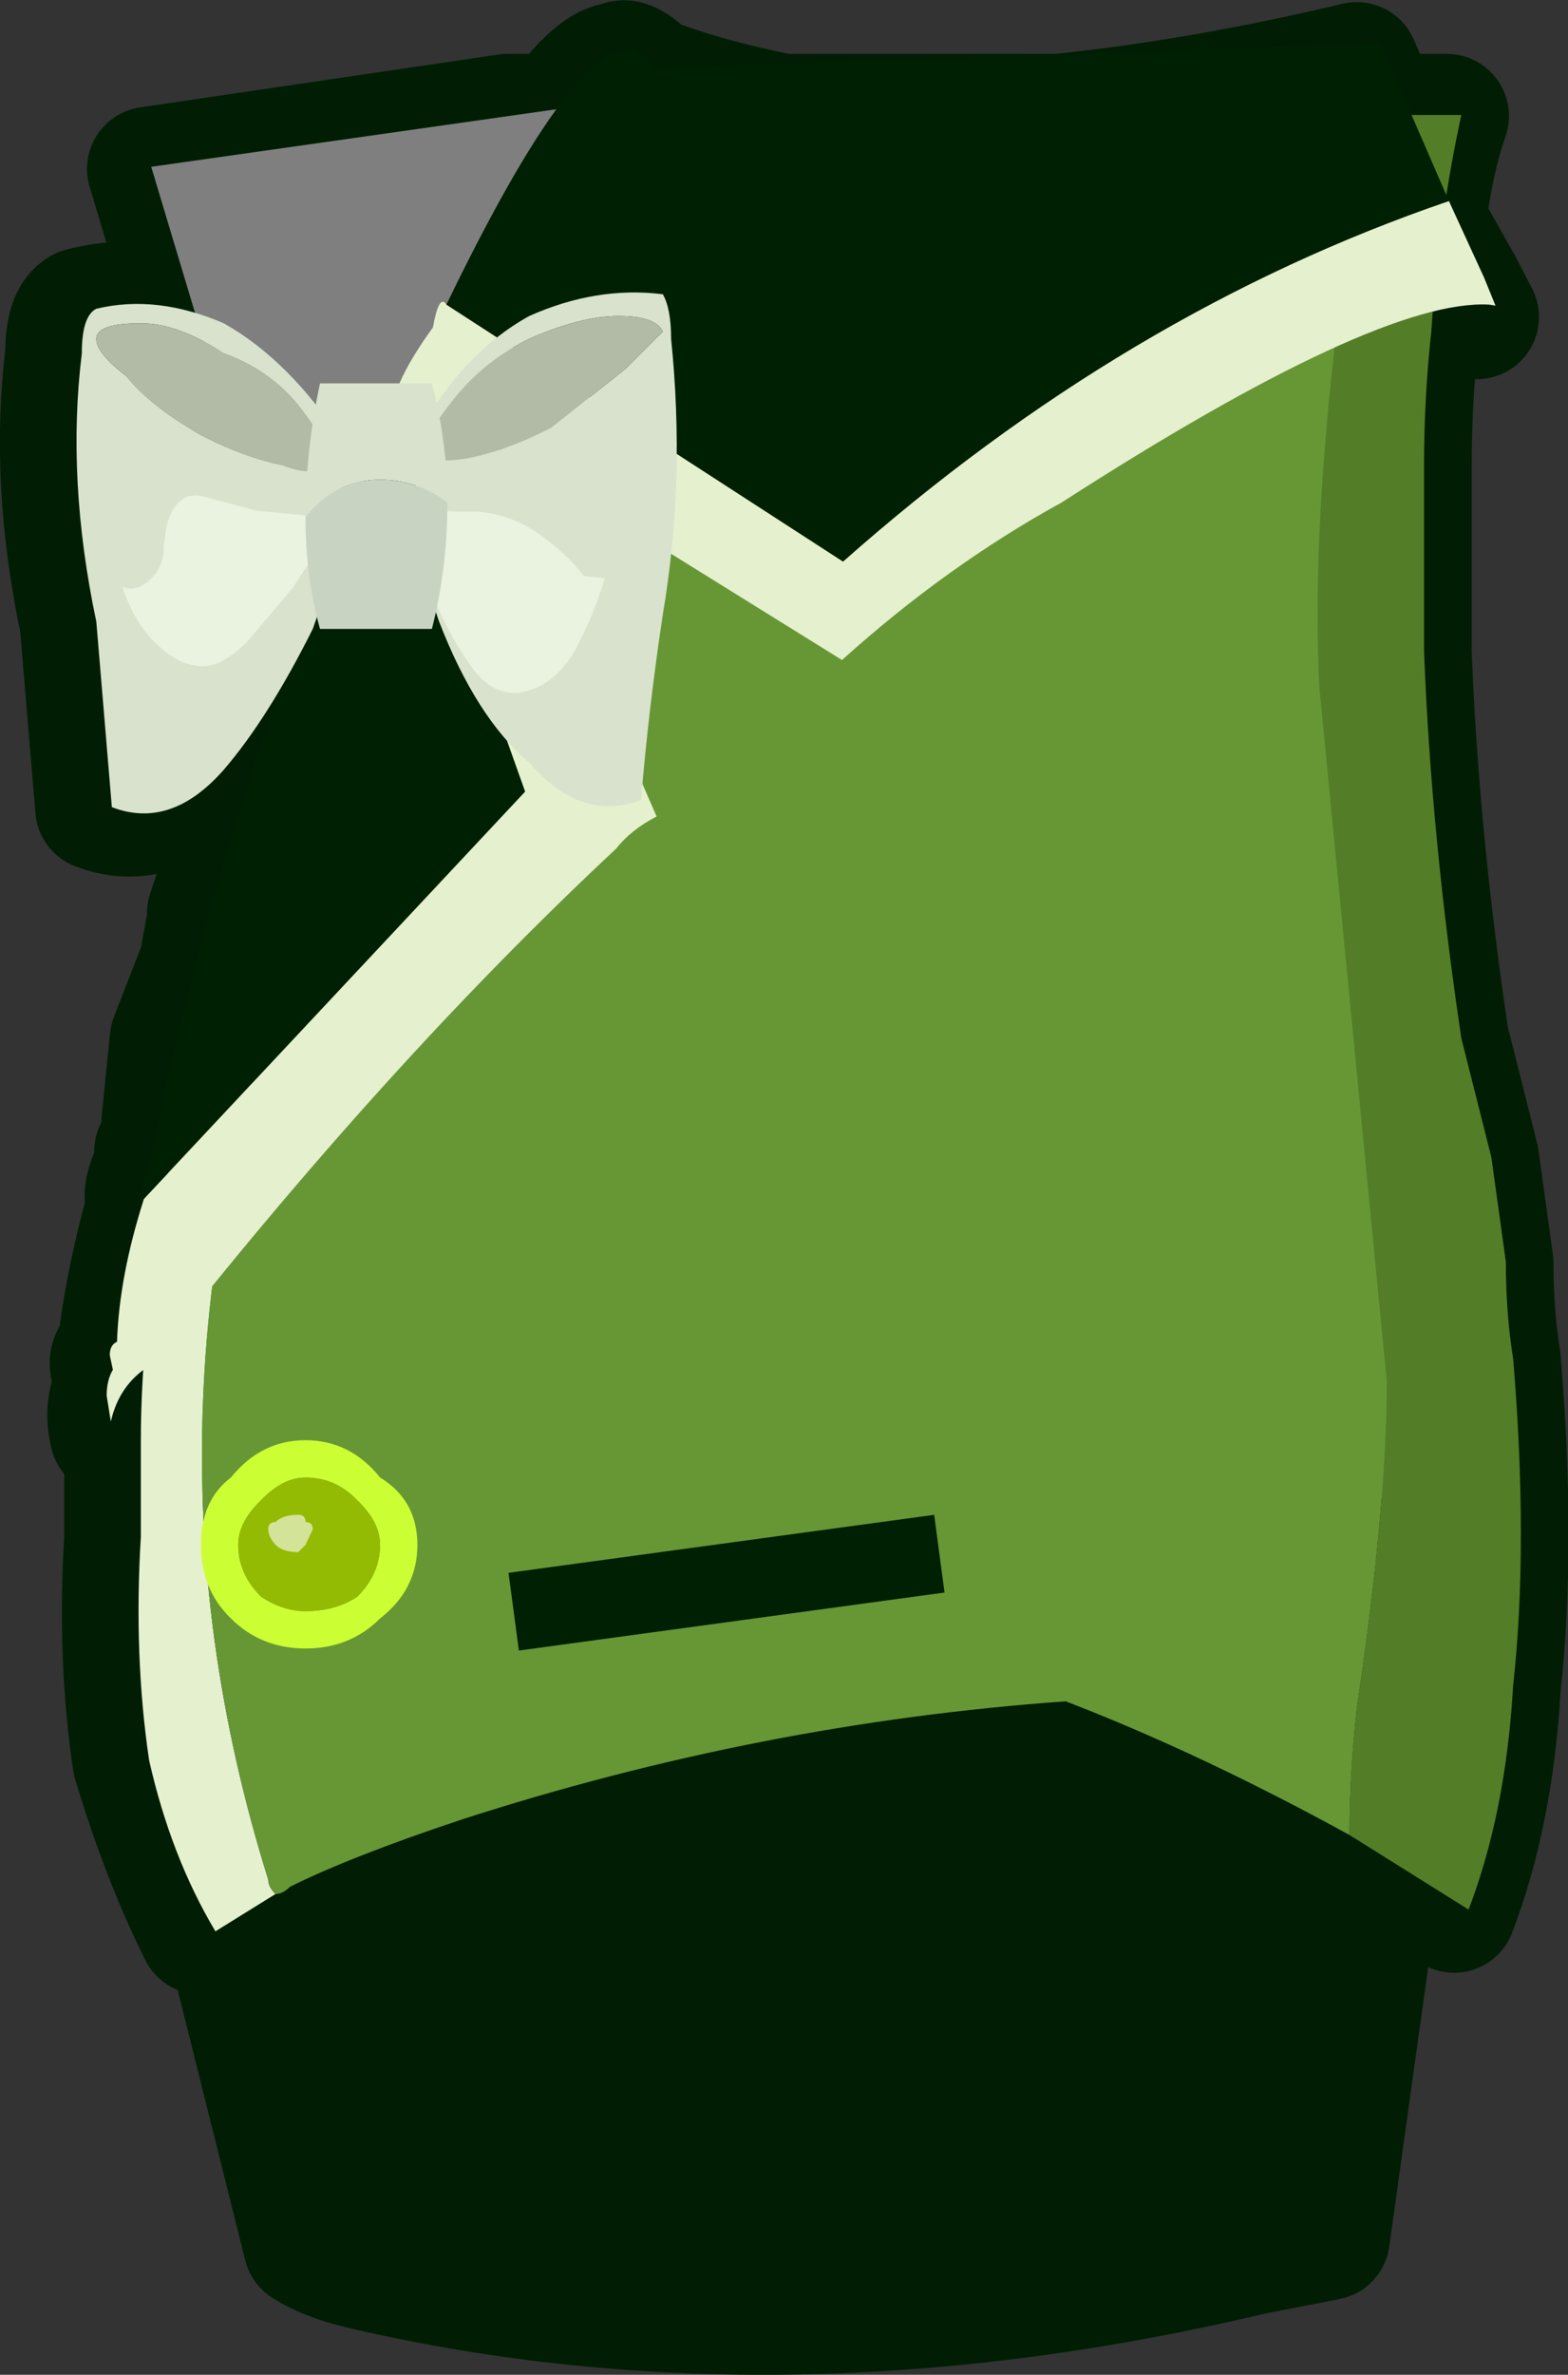 <?xml version="1.0" encoding="UTF-8" standalone="no"?>
<svg xmlns:xlink="http://www.w3.org/1999/xlink" height="114.6px" width="75.7px" xmlns="http://www.w3.org/2000/svg">
  <rect width="100%" height="100%" fill="#333333" stroke="none"/>
  <g transform="matrix(1.0, 0.0, 0.0, 1.0, -3.95, 10.65)">
    <path d="M33.85 -7.55 Q34.2 -7.9 35.25 -6.85 38.15 -5.75 41.75 -5.05 L55.05 -5.05 Q61.9 -5.75 69.45 -7.55 L70.55 -5.05 73.8 -5.05 Q73.05 -2.9 72.7 0.0 L74.5 3.2 75.25 4.65 74.85 4.65 72.35 4.65 72.35 5.4 Q72.0 8.6 72.0 11.85 L72.0 16.5 72.0 20.85 Q72.35 29.8 73.8 39.5 L75.25 45.25 75.95 50.3 Q75.95 52.8 76.3 54.95 77.05 63.95 76.3 70.75 75.95 76.85 74.15 81.55 L70.55 79.4 68.05 97.35 64.45 98.05 Q41.75 103.45 21.6 98.8 19.8 98.4 18.7 97.7 L14.75 81.9 Q14.05 82.25 13.65 82.6 11.85 79.0 10.45 74.35 9.7 69.3 10.05 63.55 L10.05 59.6 10.05 58.9 10.05 57.1 Q9.7 57.45 9.35 58.55 9.0 57.1 9.7 56.05 9.0 54.95 9.7 54.6 10.05 51.35 11.15 47.4 10.8 47.05 11.5 45.6 L11.5 44.9 11.85 44.2 11.85 43.45 12.25 39.5 13.65 35.9 14.05 33.75 14.05 33.4 18.35 20.45 18.0 20.45 Q16.2 24.4 14.05 26.55 11.5 29.45 8.65 28.35 L7.9 19.4 Q6.45 12.55 7.2 6.45 7.2 4.65 7.9 4.3 10.45 3.6 13.3 4.65 L11.15 -2.5 28.45 -5.05 30.95 -5.05 Q32.75 -7.55 33.85 -7.55" fill="#228c2c" fill-rule="evenodd" stroke="none"/>
    <path d="M33.85 -7.55 Q32.75 -7.55 30.95 -5.05 L28.45 -5.05 11.15 -2.5 13.3 4.65 Q10.45 3.6 7.9 4.3 7.2 4.65 7.2 6.45 6.45 12.55 7.9 19.4 L8.65 28.35 Q11.5 29.45 14.05 26.55 16.2 24.4 18.0 20.45 L18.35 20.45 14.05 33.4 14.05 33.75 13.65 35.9 12.25 39.5 11.85 43.45 11.85 44.2 11.5 44.9 11.5 45.6 Q10.8 47.05 11.15 47.4 10.05 51.35 9.7 54.6 9.0 54.95 9.7 56.05 9.0 57.1 9.35 58.55 9.7 57.45 10.05 57.1 L10.05 58.9 10.05 59.6 10.05 63.55 Q9.7 69.3 10.45 74.35 11.85 79.0 13.65 82.6 14.05 82.25 14.75 81.9 L18.7 97.7 Q19.8 98.4 21.6 98.8 41.75 103.45 64.45 98.05 L68.05 97.35 70.55 79.4 74.15 81.55 Q75.95 76.85 76.3 70.75 77.05 63.95 76.3 54.95 75.95 52.8 75.95 50.3 L75.25 45.25 73.8 39.5 Q72.35 29.8 72.0 20.85 L72.0 16.5 72.0 11.85 Q72.0 8.6 72.35 5.4 L72.35 4.65 74.85 4.65 75.25 4.65 74.5 3.2 72.7 0.0 Q73.05 -2.9 73.8 -5.05 L70.55 -5.05 69.45 -7.55 Q61.9 -5.75 55.05 -5.05 L41.75 -5.05 Q38.15 -5.75 35.25 -6.85 34.2 -7.9 33.85 -7.55 Z" fill="none" stroke="#011e04" stroke-linecap="round" stroke-linejoin="round" stroke-width="6.0"/>
    <path d="M32.0 54.9 L33.1 54.9 38.15 54.55 40.65 54.55 47.5 55.25 47.85 55.25 50.75 55.6 60.8 58.15 Q62.6 58.85 64.4 59.2 L66.95 60.3 73.75 62.8 68.75 97.3 65.15 98.0 Q42.45 103.4 22.3 98.75 20.5 98.35 19.4 97.65 L10.75 63.15 16.15 59.95 Q17.6 58.85 19.05 58.5 21.95 57.05 24.45 56.35 L28.4 55.25 29.5 55.25 30.55 55.25 32.0 54.9" fill="#011e04" fill-rule="evenodd" stroke="none"/>
    <path d="M17.25 80.75 L14.35 82.55 Q12.2 78.95 11.15 74.3 10.4 69.25 10.75 63.5 L10.75 59.55 10.75 58.85 Q10.75 53.1 12.2 45.2 L12.55 43.4 12.95 39.45 14.35 35.85 14.75 33.35 18.7 23.3 Q19.4 20.4 20.15 18.25 L20.5 16.8 21.2 14.3 21.55 14.65 29.15 -5.1 33.1 -5.1 Q28.05 9.3 18.7 33.7 9.7 57.05 16.9 80.05 16.9 80.4 17.25 80.75" fill="#e5f0cf" fill-rule="evenodd" stroke="none"/>
    <path d="M70.15 -5.1 L74.5 -5.1 Q73.4 -0.05 73.05 5.35 72.7 8.55 72.7 11.8 L72.7 16.45 72.7 20.8 Q73.05 29.75 74.5 39.45 L75.95 45.2 76.65 50.25 Q76.65 52.75 77.0 54.9 77.75 63.9 77.0 70.7 76.65 76.8 74.85 81.5 L69.1 77.9 Q69.1 75.0 69.45 71.8 70.9 62.1 70.9 56.0 L67.65 22.55 Q67.3 15.75 68.35 6.4 69.1 -1.5 70.15 -5.1" fill="#537e27" fill-rule="evenodd" stroke="none"/>
    <path d="M17.25 80.75 Q16.9 80.4 16.9 80.05 9.7 57.05 18.7 33.7 28.05 9.3 33.1 -5.1 L70.15 -5.1 Q69.1 -1.5 68.35 6.4 67.3 15.75 67.65 22.55 L70.9 56.0 Q70.9 62.1 69.45 71.8 69.1 75.0 69.1 77.9 61.9 73.95 55.4 71.45 40.65 72.5 26.25 77.15 20.85 78.95 17.95 80.4 17.6 80.75 17.25 80.75 M58.65 3.9 L58.3 3.9 58.65 4.6 58.65 3.9" fill="#679735" fill-rule="evenodd" stroke="none"/>
    <path d="M25.5 18.3 L18.2 20.55 11.25 -2.6 36.25 -6.15 25.5 18.3" fill="#807f7f" fill-rule="evenodd" stroke="none"/>
    <path d="M44.6 21.2 Q39.8 24.4 35.65 28.75 L28.05 11.3 28.1 10.95 44.6 21.2" fill="#679735" fill-rule="evenodd" stroke="none"/>
    <path d="M25.5 4.05 L44.65 16.45 Q58.25 4.4 73.9 -0.95 L75.6 2.75 76.15 4.1 75.85 4.05 Q70.5 3.75 55.2 13.6 49.65 16.65 44.6 21.2 L28.1 10.95 28.05 11.3 35.65 28.75 Q34.4 29.4 33.7 30.3 22.45 40.8 11.1 55.3 9.7 56.2 9.3 57.95 L9.1 56.7 Q9.1 55.95 9.4 55.45 L9.25 54.75 Q9.25 54.25 9.6 54.1 9.7 50.95 10.9 47.2 L29.3 27.55 22.9 9.6 Q22.65 8.2 24.85 5.15 25.15 3.5 25.5 4.05" fill="#e5f0cf" fill-rule="evenodd" stroke="none"/>
    <path d="M25.5 4.05 Q31.55 -8.45 34.3 -8.2 L34.55 -8.3 35.55 -7.35 70.6 -8.55 73.9 -0.95 Q58.25 4.4 44.65 16.45 L25.5 4.05 M10.9 47.2 Q10.65 46.65 11.2 45.45 15.3 25.4 22.9 9.6 L29.3 27.55 10.9 47.2" fill="#002003" fill-rule="evenodd" stroke="none"/>
    <path d="M49.55 66.2 L29.0 69.0 28.5 65.25 49.05 62.45 49.55 66.2" fill="#002003" fill-rule="evenodd" stroke="none"/>
    <path d="M22.3 67.45 Q20.85 68.9 18.7 68.9 16.55 68.9 15.1 67.45 13.65 66.05 13.65 63.9 13.65 61.75 15.1 60.65 16.55 58.85 18.7 58.85 20.85 58.85 22.3 60.65 24.1 61.75 24.1 63.9 24.1 66.05 22.3 67.45 M21.2 66.4 Q22.3 65.3 22.3 63.9 22.3 62.8 21.2 61.75 20.15 60.65 18.7 60.65 17.6 60.65 16.55 61.75 15.45 62.8 15.45 63.9 15.45 65.3 16.55 66.4 17.6 67.1 18.7 67.1 20.15 67.1 21.2 66.4" fill="#ccff33" fill-rule="evenodd" stroke="none"/>
    <path d="M21.2 66.4 Q20.15 67.1 18.7 67.1 17.6 67.1 16.55 66.4 15.45 65.3 15.45 63.9 15.45 62.8 16.55 61.75 17.6 60.65 18.7 60.65 20.15 60.65 21.2 61.75 22.3 62.8 22.3 63.9 22.3 65.3 21.2 66.4" fill="#94bb03" fill-rule="evenodd" stroke="none"/>
    <path d="M19.05 63.15 L18.7 63.9 18.35 64.25 Q17.6 64.25 17.25 63.9 16.9 63.5 16.9 63.15 16.9 62.8 17.25 62.8 17.6 62.45 18.35 62.45 18.7 62.45 18.7 62.8 19.05 62.8 19.05 63.15" fill="#ffffff" fill-opacity="0.592" fill-rule="evenodd" stroke="none"/>
    <path d="M19.75 11.45 Q19.75 10.7 18.35 8.9 16.9 7.15 14.75 6.4 12.55 4.95 10.75 4.95 8.6 4.95 8.6 5.7 8.6 6.4 10.05 7.5 11.15 8.9 13.65 10.35 15.8 11.45 17.6 11.8 19.4 12.5 19.75 11.45 M7.9 6.4 Q7.9 4.6 8.6 4.25 11.5 3.55 14.75 4.95 17.95 6.75 20.5 10.7 20.5 15.75 19.05 19.7 16.9 24.0 14.75 26.5 12.2 29.4 9.35 28.3 L8.6 19.35 Q7.15 12.5 7.9 6.4" fill="#d8e2cc" fill-rule="evenodd" stroke="none"/>
    <path d="M19.75 11.45 Q19.4 12.5 17.6 11.8 15.8 11.45 13.65 10.35 11.15 8.9 10.05 7.5 8.6 6.4 8.6 5.7 8.6 4.95 10.75 4.95 12.55 4.95 14.75 6.4 16.9 7.15 18.35 8.9 19.75 10.7 19.75 11.45" fill="#b1bba6" fill-rule="evenodd" stroke="none"/>
    <path d="M13.75 13.3 L16.35 14.0 19.0 14.25 19.85 13.8 19.5 15.4 19.55 15.35 19.4 15.7 18.1 17.7 15.9 20.3 Q14.7 21.5 13.75 21.5 12.7 21.5 11.7 20.6 10.5 19.6 9.85 17.65 10.45 17.95 11.1 17.4 11.75 16.85 11.85 16.0 L11.85 15.7 12.0 14.7 12.05 14.55 Q12.25 13.8 12.7 13.5 13.1 13.15 13.75 13.3" fill="#e9f3df" fill-rule="evenodd" stroke="none"/>
    <path d="M35.95 5.35 Q35.6 4.6 33.8 4.6 32.0 4.6 29.5 5.7 27.35 6.75 25.9 8.55 24.45 10.35 24.45 11.1 24.8 11.8 26.6 11.45 28.4 11.1 30.55 10.0 L34.15 7.15 35.95 5.35 M36.35 5.7 Q37.05 12.5 35.95 19.0 35.25 23.65 34.9 27.95 32.0 29.05 29.5 26.15 26.95 24.0 25.15 19.35 23.75 15.4 24.1 10.35 26.25 6.4 29.5 4.6 32.75 3.15 35.95 3.55 36.35 4.25 36.35 5.7" fill="#d8e2cc" fill-rule="evenodd" stroke="none"/>
    <path d="M35.95 5.35 L34.15 7.15 30.55 10.0 Q28.4 11.1 26.6 11.45 24.8 11.8 24.45 11.1 24.45 10.35 25.9 8.55 27.35 6.75 29.5 5.7 32.0 4.6 33.8 4.6 35.6 4.6 35.95 5.35" fill="#b1bba6" fill-rule="evenodd" stroke="none"/>
    <path d="M33.15 17.25 Q32.6 19.1 31.7 20.75 30.8 22.3 29.4 22.7 27.9 23.1 26.8 21.65 25.75 20.25 24.85 18.15 L23.65 15.3 23.55 14.9 Q23.25 14.25 23.2 13.35 L23.95 13.95 26.35 14.05 Q27.7 13.95 29.1 14.6 30.3 15.2 31.55 16.45 L32.15 17.15 33.15 17.25" fill="#e9f3df" fill-rule="evenodd" stroke="none"/>
    <path d="M18.7 14.3 Q18.7 11.1 19.4 7.85 L24.8 7.85 Q25.55 10.7 25.55 13.6 24.1 12.5 22.3 12.5 20.15 12.5 18.7 14.3" fill="#d8e2cc" fill-rule="evenodd" stroke="none"/>
    <path d="M25.55 13.6 Q25.55 16.8 24.8 19.7 L19.4 19.7 Q18.7 17.2 18.7 14.3 20.15 12.5 22.3 12.5 24.1 12.5 25.55 13.6" fill="#c9d3c1" fill-rule="evenodd" stroke="none"/>
  </g>
</svg>

